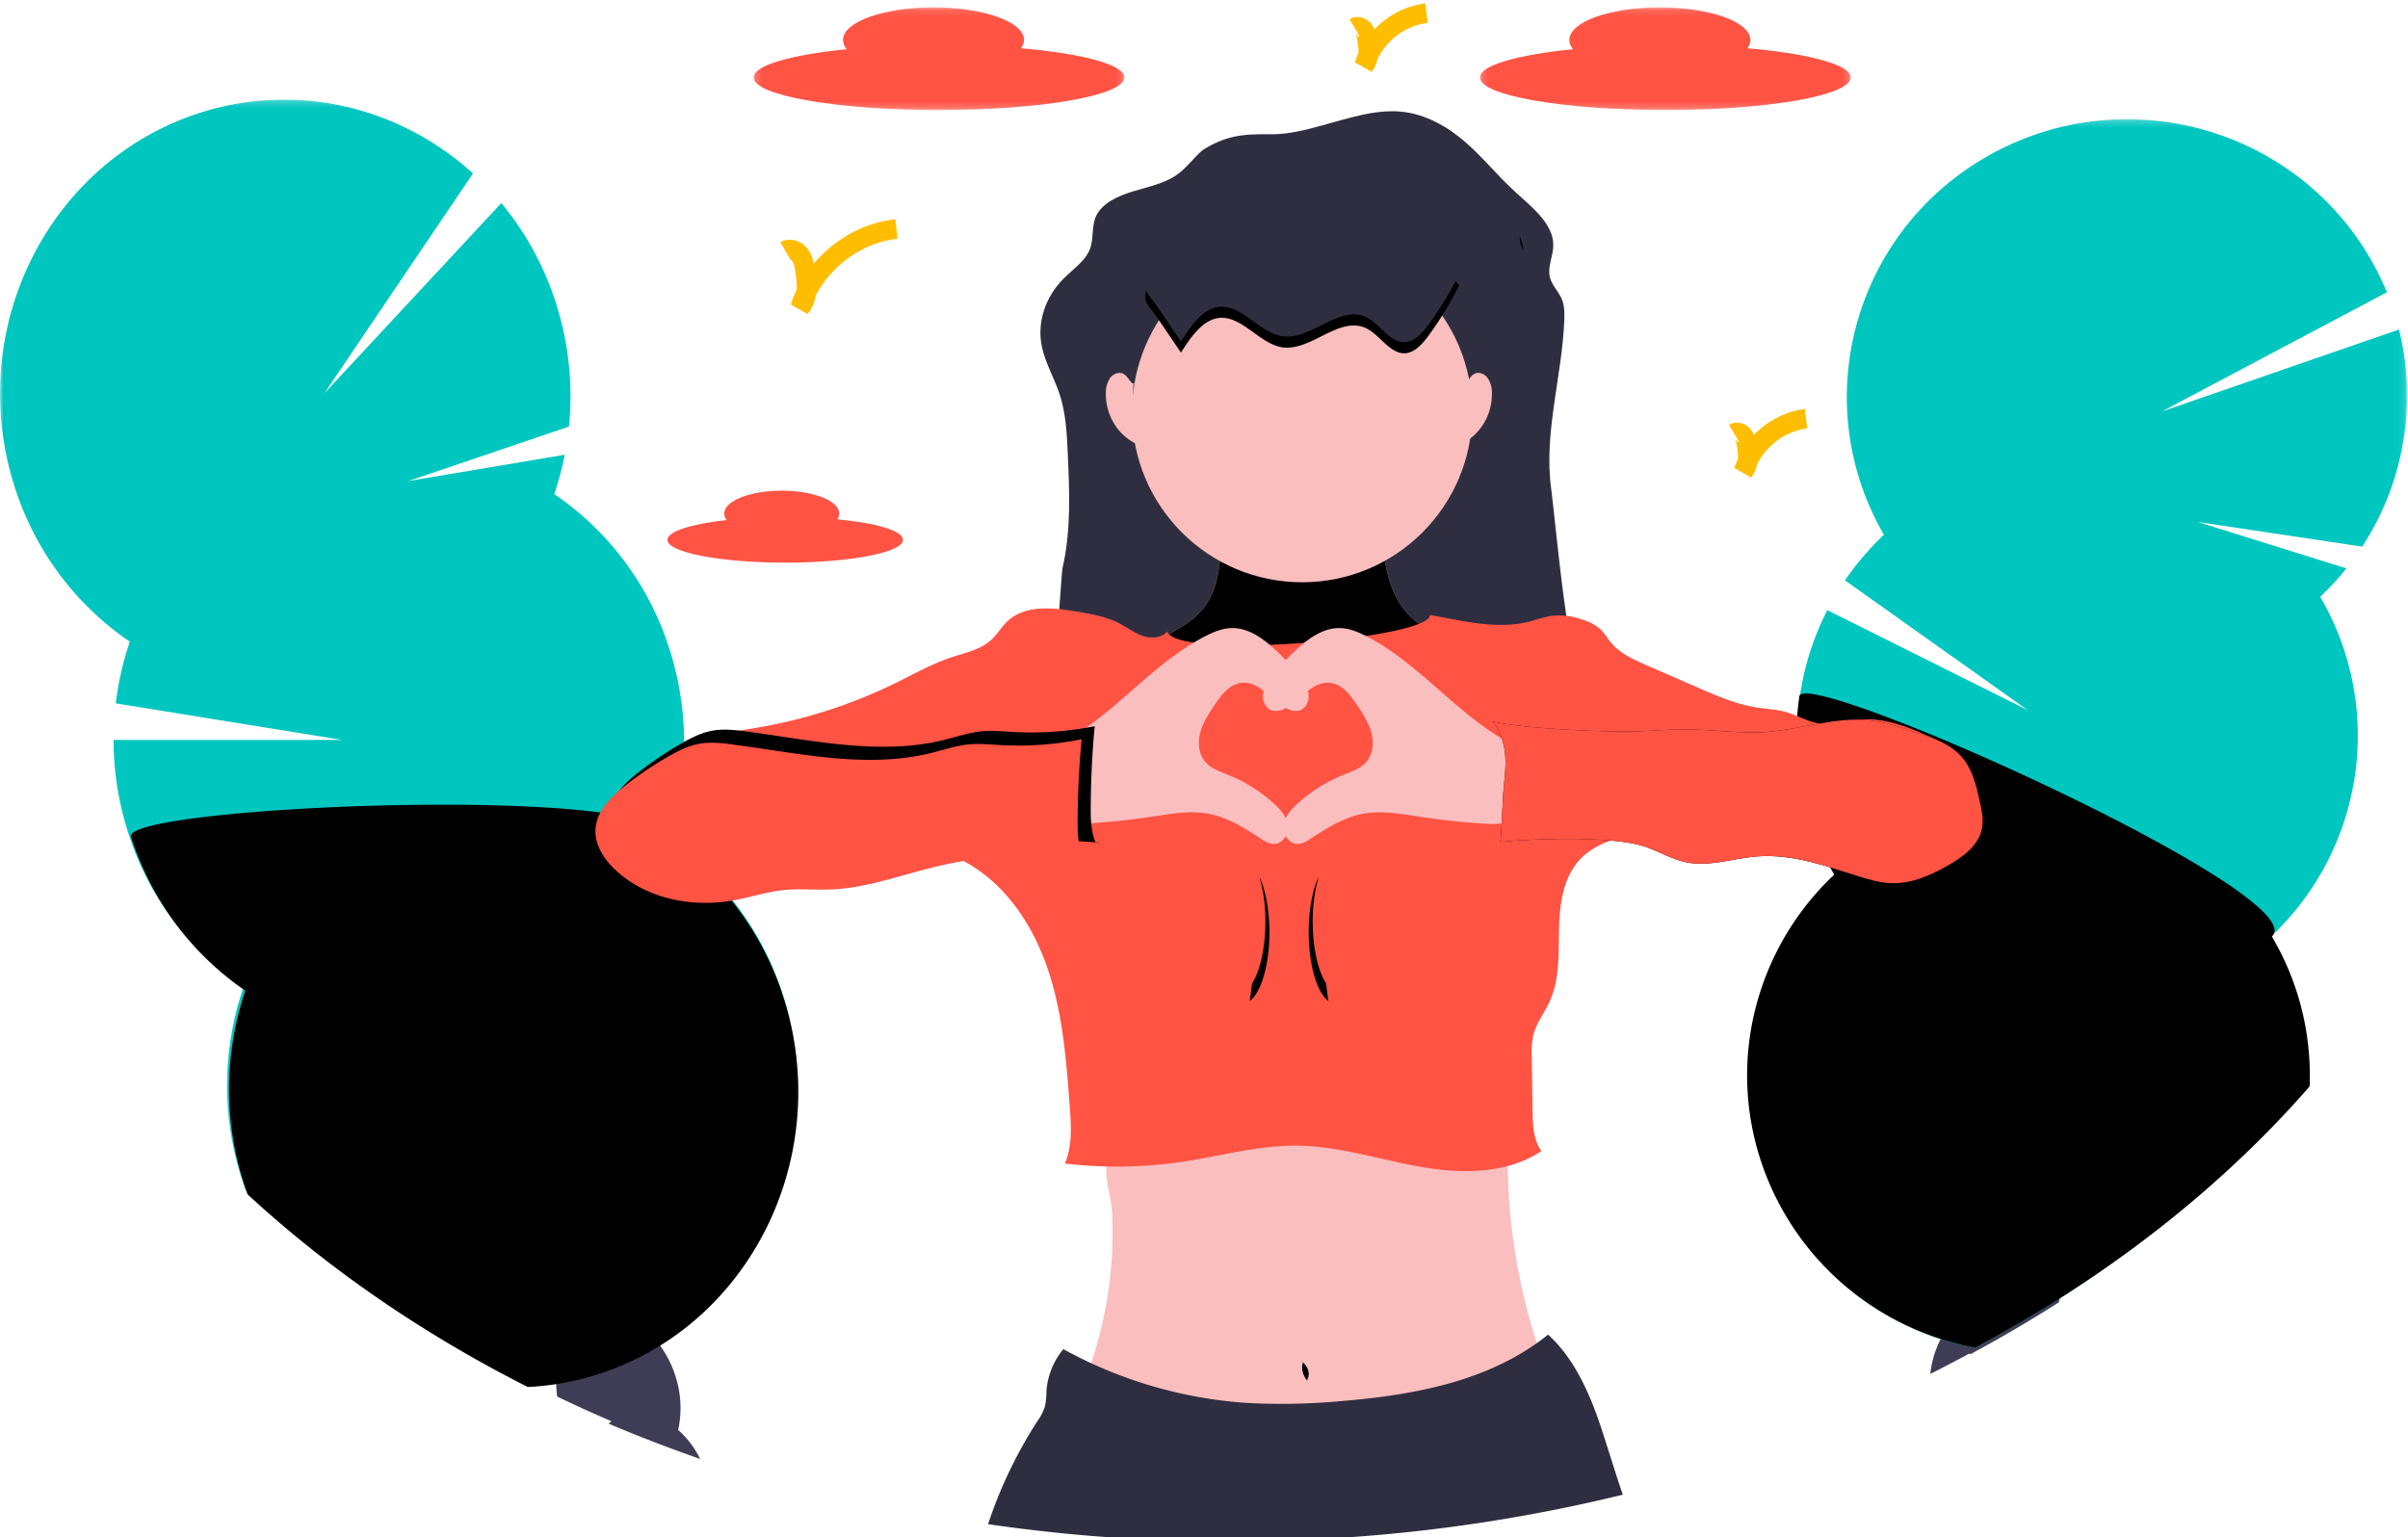 <svg xmlns="http://www.w3.org/2000/svg" xmlns:xlink="http://www.w3.org/1999/xlink" width="368" height="235" viewBox="0 0 368 235">
    <defs>
        <path id="a" d="M.118.22h100.745v187.813H.118z"/>
        <path id="c" d="M0 .228h121.897v195.969H0z"/>
        <path id="e" d="M.168.124h56.666v15.698H.168z"/>
        <path id="g" d="M.168.124h56.666v15.698H.168z"/>
    </defs>
    <g fill="none" fill-rule="evenodd">
        <path fill="#3F3D56" d="M310 201.65a197.777 197.777 0 0 1-7.746 4.515c-.409.225-.817.45-1.226.682A188.63 188.63 0 0 1 295 210a15.075 15.075 0 0 1 1.594-5.343 12.23 12.23 0 0 1 1.306-2.047c1.993-2.536 4.76-3.952 7.586-3.54a7.335 7.335 0 0 1 4.514 2.58"/>
        <path fill="#3F3D56" d="M314.84 197.981c-.051.363-.116.719-.193 1.071-1.474.952-2.968 1.88-4.484 2.784a200.38 200.38 0 0 1-7.804 4.486c-.412.224-.824.447-1.235.678a8.244 8.244 0 0 1-1.35-1.251 10.505 10.505 0 0 1-1.792-2.946 14.745 14.745 0 0 1 2.025-14.217c2.024-2.519 4.794-3.926 7.642-3.515 2.848.41 5.129 2.549 6.35 5.532a14.234 14.234 0 0 1 .84 7.378"/>
        <path fill="#3F3D56" d="M299.157 181.245c.919-6.313 5.623-10.869 10.507-10.175 4.884.693 8.098 6.373 7.18 12.685-.92 6.313-5.624 10.868-10.508 10.175-4.884-.693-8.098-6.373-7.18-12.685"/>
        <g transform="translate(267 18)">
            <mask id="b" fill="#fff">
                <use xlink:href="#a"/>
            </mask>
            <path fill="#00C6C0" d="M100.42 48.538a42.024 42.024 0 0 1-6.418 17.012L68.87 61.782l22.714 7.097a43.24 43.24 0 0 1-3.996 4.35c9.887 16.96 6.775 38.42-7.533 51.938a41.924 41.924 0 0 1 5.712 22.914c-10.685 12.317-23.72 23.365-38.62 32.791-1.482.93-2.982 1.842-4.5 2.734-2.553 1.523-5.158 3-7.813 4.427a40.83 40.83 0 0 1-2.587-.58 41.07 41.07 0 0 1-3.111-.913c-22.393-7.569-34.352-31.687-26.71-53.87a42.391 42.391 0 0 1 10.962-16.99 40.619 40.619 0 0 1-1.226-2.251c-.115-.221-.223-.442-.338-.67a41.89 41.89 0 0 1-4.121-20.712l.05-.74c.031-.397.068-.799.109-1.197.06-.562.131-1.128.212-1.693v-.054a41.853 41.853 0 0 1 4.182-13.1l30.642 15.285-27.94-19.835a42.615 42.615 0 0 1 5.946-6.974C9.154 43.395 16.279 17.47 36.817 5.83 57.355-5.807 83.53 1.25 95.278 21.594a42.28 42.28 0 0 1 2.497 5.082l-34.41 18.233L99.63 32.37a41.932 41.932 0 0 1 .79 16.168" mask="url(#b)"/>
        </g>
        <path fill="#000" d="M352.966 166.055c-10.725 12.31-23.81 23.354-38.767 32.775a148.53 148.53 0 0 1-4.507 2.745A201.933 201.933 0 0 1 301.85 206a41.139 41.139 0 0 1-2.597-.579 41.41 41.41 0 0 1-3.123-.913c-22.48-7.565-34.484-31.671-26.813-53.842a42.35 42.35 0 0 1 11.005-16.982 40.647 40.647 0 0 1-1.231-2.25c-.116-.221-.224-.442-.34-.67a41.714 41.714 0 0 1-4.136-20.7l.05-.74c.031-.398.068-.8.11-1.197.06-.562.131-1.127.213-1.693v-.053c.264-.903 3.764-.144 9.094 1.672l1.126.395c1.18.418 2.438.88 3.76 1.385a264.373 264.373 0 0 1 9.437 3.822l.22.094.468.2c22.617 9.672 52.369 25.19 48.103 29.197a41.758 41.758 0 0 1 5.771 22.909"/>
        <path fill="#3F3D56" d="M107 223c-1.435-.5-2.86-1.012-4.274-1.539A218.068 218.068 0 0 1 93 217.597a7.084 7.084 0 0 1 2.17-1.21c2.845-.982 5.971-.044 8.516 2.216A14.525 14.525 0 0 1 107 223"/>
        <path fill="#3F3D56" d="M103.726 218.146c-.19.99-.507 1.95-.944 2.854a212.483 212.483 0 0 1-9.563-3.86 202.804 202.804 0 0 1-8.063-3.674 15.943 15.943 0 0 1-.154-2.473c.011-.862.101-1.721.269-2.566.671-3.373 2.573-6.059 5.374-7.04 2.802-.981 5.872-.044 8.375 2.216a13.427 13.427 0 0 1 1.66 1.805 16.101 16.101 0 0 1 2.512 4.83 15.767 15.767 0 0 1 .534 7.908"/>
        <path fill="#3F3D56" d="M85.801 187.324c4.831-1.523 10.404 2.47 12.447 8.917 2.042 6.45-.218 12.911-5.05 14.435-4.83 1.523-10.403-2.469-12.446-8.918-2.042-6.448.218-12.91 5.05-14.434"/>
        <path fill="#3F3D56" d="M80.804 172.324c4.832-1.522 10.403 2.471 12.445 8.92 2.041 6.448-.221 12.91-5.053 14.432-4.832 1.523-10.404-2.471-12.445-8.92-2.041-6.449.221-12.91 5.053-14.432"/>
        <g transform="translate(0 15)">
            <mask id="d" fill="#fff">
                <use xlink:href="#c"/>
            </mask>
            <path fill="#00C6C0" d="M100.031 190.33a42.914 42.914 0 0 1-12.3 4.879 40.074 40.074 0 0 1-3.25.604c-1.347.195-2.69.323-4.03.384-16.107-8.087-30.567-17.979-42.907-29.276-.176-.478-.333-.96-.503-1.448a46.392 46.392 0 0 1 .153-29.515c-8.251-5.6-14.413-13.828-17.506-23.375a46.543 46.543 0 0 1-2.334-14.488h34.91l-34.57-5.586a46.243 46.243 0 0 1 2.147-9.434C11.59 77.477 5.427 69.249 2.334 59.703-5.419 36.08 6.771 10.512 29.561 2.58c15.257-5.303 31.393-1.348 42.723 8.928L49.568 45.121l27.046-29.083a45.626 45.626 0 0 1 8.24 14.966 46.486 46.486 0 0 1 2.094 19.204L62.404 58.53l23.9-4.02a45.93 45.93 0 0 1-1.603 6.011c8.251 5.6 14.414 13.826 17.507 23.373a46.533 46.533 0 0 1 2.333 14.097V99.61a46.26 46.26 0 0 1-2.47 13.814 44.143 44.143 0 0 1 9 8.103 45.561 45.561 0 0 1 8.493 15.27c6.824 20.787-1.813 43.092-19.533 53.533" mask="url(#d)"/>
        </g>
        <path fill="#000" d="M100.19 206.101a42.638 42.638 0 0 1-15.516 5.512 40.642 40.642 0 0 1-4.022.387c-16.071-8.131-30.5-18.079-42.813-29.439-.176-.48-.333-.965-.502-1.457a46.995 46.995 0 0 1 .153-29.679c-8.234-5.631-14.383-13.905-17.469-23.506-1.194-3.666 48.6-6.624 71.281-3.788l.53.068c6.884.904 11.111 2.371 10.376 4.543a44.176 44.176 0 0 1 8.98 8.148 45.93 45.93 0 0 1 8.475 15.355c6.826 20.928-1.792 43.357-19.474 53.856"/>
        <path fill="#FF5344" d="M127.966 79.375c.183-.26.284-.569.29-.886 0-1.93-3.937-3.489-8.79-3.489-4.854 0-8.784 1.573-8.784 3.489.007.366.133.719.36 1.006-5.402.6-9.042 1.731-9.042 3.02C102 84.44 110.067 86 120 86s18-1.56 18-3.486c-.003-1.382-4.09-2.57-10.034-3.14"/>
        <g transform="translate(226 1)">
            <mask id="f" fill="#fff">
                <use xlink:href="#e"/>
            </mask>
            <path fill="#FF5344" d="M41.044 6.376c.288-.373.447-.816.457-1.271 0-2.75-6.193-4.981-13.833-4.981-7.64 0-13.834 2.23-13.834 4.98.014.517.215 1.014.57 1.417C5.898 7.38.168 8.993.168 10.84c0 2.75 12.666 4.98 28.333 4.98 15.667 0 28.333-2.23 28.333-4.98 0-1.96-6.436-3.653-15.79-4.465" mask="url(#f)"/>
        </g>
        <g transform="translate(115 1)">
            <mask id="h" fill="#fff">
                <use xlink:href="#g"/>
            </mask>
            <path fill="#FF5344" d="M41.044 6.376c.288-.373.447-.816.457-1.271 0-2.75-6.193-4.981-13.833-4.981-7.64 0-13.834 2.23-13.834 4.98.014.517.214 1.014.57 1.417C5.898 7.38.168 8.993.168 10.84c0 2.75 12.683 4.98 28.333 4.98 15.65 0 28.333-2.23 28.333-4.98 0-1.96-6.436-3.653-15.79-4.465" mask="url(#h)"/>
        </g>
        <path stroke="#FFBD00" stroke-width="3" d="M120 38.306c.75-.436 1.755-.02 2.267.682.512.701.66 1.616.788 2.466.285 1.91.49 4.105-.785 5.546 2.085-6.39 8.089-11.286 14.73-12M207 4.215c.484-.291 1.138 0 1.47.453.296.497.47 1.062.507 1.645.184 1.274.322 2.735-.506 3.687 1.445-4.34 5.143-7.444 9.529-8M265 66.215c.484-.291 1.138 0 1.47.453.296.497.47 1.062.507 1.645.184 1.274.322 2.735-.506 3.687 1.445-4.34 5.143-7.444 9.529-8"/>
        <path fill="#2F2E41" d="M183.794 22.942c-1.427 1.198-2.433 2.735-4 3.816-1.886 1.305-4.362 1.8-6.665 2.5s-4.666 1.798-5.593 3.703c-.786 1.63-.333 3.521-1 5.188-.716 1.771-2.576 3.013-3.999 4.442-2.813 2.819-4.062 6.695-3.332 10.31.503 2.501 1.88 4.811 2.696 7.251 1 2.986 1.14 6.116 1.28 9.213.26 5.814.516 11.686-.787 17.407-.333 1.436-1.233 23.271-2.976 23.228 4.626-.398 9.278-.442 13.927-.489l69.655-.67c-3.21-4.217-5.26-29.143-5.939-34.114-1.173-8.57 1.666-17.149 2-25.775.046-1.112.046-2.253-.41-3.298-.48-1.094-1.44-2.028-1.76-3.163-.46-1.624.463-3.287.493-4.954.06-3.348-3.332-5.915-6.022-8.396-2.593-2.387-4.75-5.098-7.425-7.425-2.677-2.326-6.04-4.298-9.865-4.656-3.143-.291-6.266.529-9.275 1.339-3.59.964-7 2.183-10.809 2.122-4.202-.073-6.792.278-10.194 2.42"/>
        <g fill="#000">
            <path d="M232.378 37.286c.097.372.24.73.422 1.066a6.334 6.334 0 0 0-.54-2.21c-.014.385.026.77.118 1.144M164.487 91.783l-.389.034c.13.003.26-.009.389-.034"/>
        </g>
        <path fill="#FBBEBE" d="M236.493 213.376c-.421.339-.925.55-1.454.614-8.45 1.799-16.975 3.334-25.59 3.82-7.6.432-15.223.045-22.827-.342-7.604-.387-15.2-.778-22.622-2.371a61.472 61.472 0 0 0 5.716-20.495c.313-3.13.389-6.28.228-9.423a10.83 10.83 0 0 0-.132-1.127c-.353-2.254-1.225-5.52-.433-7.15 1.018-2.098 4.928-2.167 6.837-2.557a163.475 163.475 0 0 1 9.781-1.676c12.997-1.833 26.125-2.251 39.221-2.66 1.758-.054 3.853.07 4.768 1.629.512.873.486 1.963.46 2.987a91.948 91.948 0 0 0 .063 6.655 91.812 91.812 0 0 0 6.007 28.67c.436 1.12.836 2.587-.023 3.426M183.977 92.882c-1.407 1.796-3.39 3.002-5.386 4.063a66.068 66.068 0 0 1-7.354 3.375c-.509.799-.105 1.859.336 2.71 3.948 7.943 9.233 15.838 17.203 19.252 4.09 1.744 8.577 2.18 12.986 2.588 1.374.125 2.774.251 4.114-.09 1.34-.343 2.584-1.169 3.702-2.045 7.303-5.725 12.112-14.22 13.37-23.618.107-.833.107-1.855-.583-2.301-.42-.269-.956-.217-1.45-.213-3.229.035-6.09-2.441-7.58-5.402-1.492-2.96-1.889-6.374-2.256-9.698 0-.073-18.977-.488-20.69-.502-2.673-.024-3.555.3-3.814 3.139-.272 3.131-.61 6.19-2.598 8.742"/>
        <path fill="#000" d="M183.977 92.882c-1.407 1.796-3.39 3.002-5.386 4.063a66.068 66.068 0 0 1-7.354 3.375c-.509.799-.105 1.859.336 2.71 3.948 7.943 9.233 15.838 17.203 19.252 4.09 1.744 8.577 2.18 12.986 2.588 1.374.125 2.774.251 4.114-.09 1.34-.343 2.584-1.169 3.702-2.045 7.303-5.725 12.112-14.22 13.37-23.618.107-.833.107-1.855-.583-2.301-.42-.269-.956-.217-1.45-.213-3.229.035-6.09-2.441-7.58-5.402-1.492-2.96-1.889-6.374-2.256-9.698 0-.073-18.977-.488-20.69-.502-2.673-.024-3.555.3-3.814 3.139-.272 3.131-.61 6.19-2.598 8.742"/>
        <path fill="#FBBEBE" d="M199 37c14.36 0 26 11.64 26 26s-11.64 26-26 26-26-11.64-26-26 11.64-26 26-26"/>
        <path fill="#FF5344" d="M218.523 93.996c.285 3.599-38.675 6.968-40.145 2.529-.873 1.023-2.474 1.106-3.75.666-1.275-.44-2.349-1.286-3.557-1.909-2.014-1.043-4.283-1.43-6.515-1.806-3.636-.61-7.858-1.057-10.55 1.446-.93.863-1.564 2-2.497 2.866-1.632 1.506-3.938 1.976-6.042 2.666-3.038 1-5.837 2.6-8.707 3.999a77.542 77.542 0 0 1-21.21 6.805c-1.568.263-3.145.476-4.7.846-2.181.52-4.363 1.41-5.85 3.08 1.739 2.205 4.236 3.408 6.918 4.278l25.88 8.398c3.893 1.263 7.847 2.553 11.254 4.815 5.676 3.76 9.368 9.938 11.388 16.406 2.021 6.468 2.541 13.293 3.045 20.048.218 2.936.416 5.998-.745 8.718a68.446 68.446 0 0 0 18.125-.297c5.777-.873 11.49-2.493 17.334-2.44 6.377.064 12.556 2.117 18.843 3.226 6.287 1.11 13.225 1.144 18.522-2.399-1.128-1.51-1.3-3.666-1.343-5.538l-.134-8.875a13.06 13.06 0 0 1 .215-3.199c.45-1.9 1.715-3.492 2.524-5.268 1.56-3.43 1.343-7.348 1.43-11.11.087-3.763.617-7.805 3.179-10.558 1.678-1.796 4.027-2.816 6.41-3.446 4.075-1.08 8.338-1.15 12.547-1.446A112.982 112.982 0 0 0 300 116.257c-.745-1.564-2.477-2.45-4.058-3.176-3.74-1.717-7.7-3.476-11.802-3.093-1.984.187-3.947.873-5.924.623-1.873-.24-3.532-1.293-5.35-1.796-1.38-.38-2.823-.437-4.24-.65-3.27-.496-6.337-1.833-9.361-3.156l-7.64-3.332c-2.014-.883-4.112-1.826-5.495-3.532-.45-.557-.812-1.183-1.302-1.707-.843-.896-2.014-1.426-3.185-1.796a10.387 10.387 0 0 0-4.589-.5c-1.061.21-2.11.482-3.139.817-5.047 1.353-10.257-.054-15.392-.963"/>
        <path fill="#2F2E41" d="M248 228.464A248.601 248.601 0 0 1 205.734 235H169.925A249.114 249.114 0 0 1 151 232.97a68.762 68.762 0 0 1 7.522-15.72c.505-.691.9-1.46 1.171-2.277.15-.76.225-1.533.227-2.308a11.273 11.273 0 0 1 2.588-6.446 67.486 67.486 0 0 0 28.19 8.228c4.768.248 9.547.15 14.302-.293 10.722-.876 21.87-2.899 30.506-9.322.363-.268.722-.546 1.077-.832 4.197 3.784 6.625 9.583 8.362 15.005 1.033 3.171 1.988 6.336 3.055 9.46"/>
        <path fill="#000" d="M199.183 208c-.375 1.02-.167 2.127.564 3 .492-.922.253-2.004-.602-2.717l.038-.283z"/>
        <path fill="#FBBEBE" d="M183.949 97.37c1.351-.715 2.81-1.35 4.35-1.37 2.312-.02 4.38 1.35 6.094 2.862a30.603 30.603 0 0 1 4.277 4.596c.627.827 1.226 1.734 1.32 2.757.094 1.022-.484 2.173-1.515 2.416a2.742 2.742 0 0 1-1.877-.368c-2.382-1.269-4.148-4.174-6.85-3.89-1.853.192-3.107 1.862-4.12 3.374-.903 1.35-1.815 2.736-2.219 4.295-.404 1.56-.209 3.375.912 4.55.871.92 2.143 1.349 3.33 1.828a23.293 23.293 0 0 1 7.094 4.461c1 .925 1.95 2.025 2.09 3.375.139 1.35-.916 2.834-2.296 2.74a3.735 3.735 0 0 1-1.702-.719c-2.494-1.596-5.04-3.27-7.965-3.857-2.978-.597-6.053 0-9.055.445-3.292.478-6.6.817-9.926 1.02a8.553 8.553 0 0 1-2.95-.186c-3.287-.985-4.244-5.038-3.862-7.967.408-3.132 2.786-3.844 5.273-5.4 6.993-4.433 12.182-11.047 19.597-14.962"/>
        <path fill="#FBBEBE" d="M209.053 97.37c-1.355-.715-2.811-1.35-4.354-1.37-2.314-.02-4.383 1.35-6.097 2.862a30.635 30.635 0 0 0-4.275 4.596c-.624.827-1.223 1.734-1.317 2.757-.094 1.022.48 2.173 1.512 2.416a2.753 2.753 0 0 0 1.881-.368c2.383-1.269 4.15-4.174 6.85-3.89 1.857.192 3.11 1.862 4.121 3.374.903 1.35 1.819 2.736 2.22 4.295.4 1.56.208 3.375-.913 4.55-.868.92-2.143 1.349-3.33 1.828a23.345 23.345 0 0 0-7.101 4.461c-1 .925-1.948 2.025-2.09 3.375-.143 1.35.916 2.834 2.295 2.74a3.722 3.722 0 0 0 1.704-.719c2.495-1.596 5.04-3.27 7.968-3.857 2.979-.597 6.055 0 9.058.445 3.285.5 6.599.847 9.919 1.04a8.59 8.59 0 0 0 2.954-.186c3.285-.985 4.244-5.038 3.864-7.967-.411-3.131-2.787-3.844-5.279-5.4-6.982-4.453-12.169-11.067-19.59-14.982"/>
        <path fill="#2F2E41" d="M180.466 52.903c1.527-2.135 3.34-4.451 5.818-4.698 3.46-.347 6.164 3.48 9.607 3.974 4.432.64 8.789-4.378 12.955-2.545 2.045.905 3.572 3.414 5.795 3.365 1.538-.03 2.789-1.305 3.808-2.557a46.966 46.966 0 0 0 4.551-6.67c-4.23-4.291-10.384-5.271-16.128-6.052l-9.658-1.312c-2.325-.316-4.69-.63-7.002-.193-2.09.395-4.04 1.39-5.932 2.437-2.257 1.254-7.564 3.269-8.948 5.602-.965 1.62.36 2.374 1.605 4.005 1.17 1.548 2.347 3.096 3.529 4.644"/>
        <path fill="#000" d="M167.295 111a49.099 49.099 0 0 1-12.366.885c-1.626-.087-3.258-.256-4.877-.103-1.954.186-3.831.835-5.735 1.307-9.863 2.438-20.17.056-30.238-1.28-1.778-.237-3.596-.44-5.357-.094-1.613.316-3.102 1.074-4.53 1.89a54.705 54.705 0 0 0-6.621 4.453c-2.195 1.723-4.41 3.918-4.563 6.71-.132 2.4 1.325 4.613 3.09 6.246 4.767 4.434 11.846 5.767 18.23 4.567 2.426-.456 4.793-1.241 7.247-1.514 2.513-.28 5.052 0 7.578-.12 5.132-.23 10.046-2.022 15.028-3.269A72.059 72.059 0 0 1 168 128.802a.512.512 0 0 1-.705-.363c-.586-1.623-.616-3.389-.606-5.115.026-4.188.222-8.153.606-12.324"/>
        <path fill="#FF5344" d="M165.295 113a49.099 49.099 0 0 1-12.366.885c-1.626-.087-3.258-.256-4.877-.103-1.954.186-3.831.835-5.735 1.307-9.863 2.438-20.17.056-30.238-1.28-1.778-.237-3.596-.44-5.357-.094-1.613.316-3.102 1.074-4.53 1.89a54.705 54.705 0 0 0-6.621 4.453c-2.195 1.723-4.41 3.918-4.563 6.71-.132 2.4 1.325 4.613 3.09 6.246 4.767 4.434 11.846 5.767 18.23 4.567 2.426-.456 4.793-1.241 7.247-1.514 2.513-.28 5.052 0 7.578-.12 5.132-.23 10.046-2.022 15.028-3.269A72.059 72.059 0 0 1 166 130.802a.512.512 0 0 1-.705-.363c-.586-1.623-.616-3.389-.606-5.115.026-4.188.222-8.153.606-12.324"/>
        <path fill="#000" d="M228 110.267c5.08 1.168 17.31 1.682 22.517 1.507 2.377-.074 4.748-.289 7.125-.282 4.074 0 8.141.673 12.206.4 5.25-.363 10.408-2.311 15.646-1.81 2.573.249 5.05 1.077 7.504 1.904 2.454.828 5.128 1.763 6.855 3.776 1.6 1.864 2.184 4.374 2.714 6.783.296 1.346.593 2.735.333 4.084-.497 2.56-2.834 4.294-5.077 5.586-2.668 1.534-5.595 2.853-8.669 2.782-1.823-.04-3.597-.572-5.334-1.123-4.978-1.579-10.065-3.365-15.266-2.971-3.637.282-7.271 1.635-10.849.905-2.103-.431-4-1.555-6-2.302-4.875-1.8-17.247-1.322-22.415-.824.3-2.93.264-5.885.564-8.819.233-2.244.456-4.57-.257-6.71-.447-1.281-.597-1.978-1.597-2.886"/>
        <path fill="#FF5344" d="M228 110.267c5.08 1.168 17.31 1.682 22.517 1.507 2.377-.074 4.748-.289 7.125-.282 4.074 0 8.141.673 12.206.4 5.25-.363 10.408-2.311 15.646-1.81 2.573.249 5.05 1.077 7.504 1.904 2.454.828 5.128 1.763 6.855 3.776 1.6 1.864 2.184 4.374 2.714 6.783.296 1.346.593 2.735.333 4.084-.497 2.56-2.834 4.294-5.077 5.586-2.668 1.534-5.595 2.853-8.669 2.782-1.823-.04-3.597-.572-5.334-1.123-4.978-1.579-10.065-3.365-15.266-2.971-3.637.282-7.271 1.635-10.849.905-2.103-.431-4-1.555-6-2.302-4.875-1.8-17.247-1.322-22.415-.824.3-2.93.264-5.885.564-8.819.233-2.244.456-4.57-.257-6.71-.447-1.281-.597-1.978-1.597-2.886"/>
        <path fill="#FBBEBE" d="M173.481 58.804c-.759-.208-1.05-1.217-1.735-1.623-.684-.406-1.54-.085-2.033.518a3.814 3.814 0 0 0-.707 2.216c-.125 3.532 1.873 6.767 4.994 8.085a35.834 35.834 0 0 1-.778-9.47l.26.274zM223.522 58.804c.759-.208 1.047-1.217 1.732-1.623.684-.406 1.54-.085 2.033.518.46.638.708 1.416.707 2.216.125 3.532-1.873 6.767-4.994 8.085.678-3.103.94-6.29.778-9.47l-.256.274z"/>
        <path fill="#000" d="M192.467 134a24.14 24.14 0 0 1 .916 6.875c0 4.039-.823 7.563-2.05 9.455-.103.9-.22 1.793-.333 2.67 1.73-1.285 3-5.507 3-10.519-.013-3.425-.607-6.48-1.533-8.481M201.533 134a24.119 24.119 0 0 0-.92 6.875c0 4.039.827 7.563 2.054 9.455.103.9.216 1.793.333 2.67-1.73-1.285-3-5.507-3-10.519-.003-3.425.59-6.48 1.533-8.481M218.45 49.423c-1.022 1.409-2.27 2.845-3.807 2.879-2.225.054-3.749-2.764-5.793-3.789-4.148-2.064-8.493 3.585-12.951 2.865-3.442-.556-6.135-4.864-9.604-4.474-2.478.278-4.29 2.886-5.818 5.29-1.181-1.741-2.362-3.484-3.54-5.229-.682-1.018-1.422-1.748-1.753-2.502-.66 1.616.58 2.472 1.752 4.2 1.173 1.728 2.359 3.486 3.541 5.228 1.527-2.404 3.34-5.011 5.818-5.29 3.46-.39 6.162 3.918 9.604 4.475 4.43.72 8.786-4.93 12.95-2.865 2.045 1.018 3.572 3.843 5.794 3.788 1.537-.034 2.788-1.47 3.807-2.879a53.638 53.638 0 0 0 4.55-7.509c-.184-.21-.375-.414-.57-.611a54.15 54.15 0 0 1-3.98 6.423"/>
    </g>
</svg>
